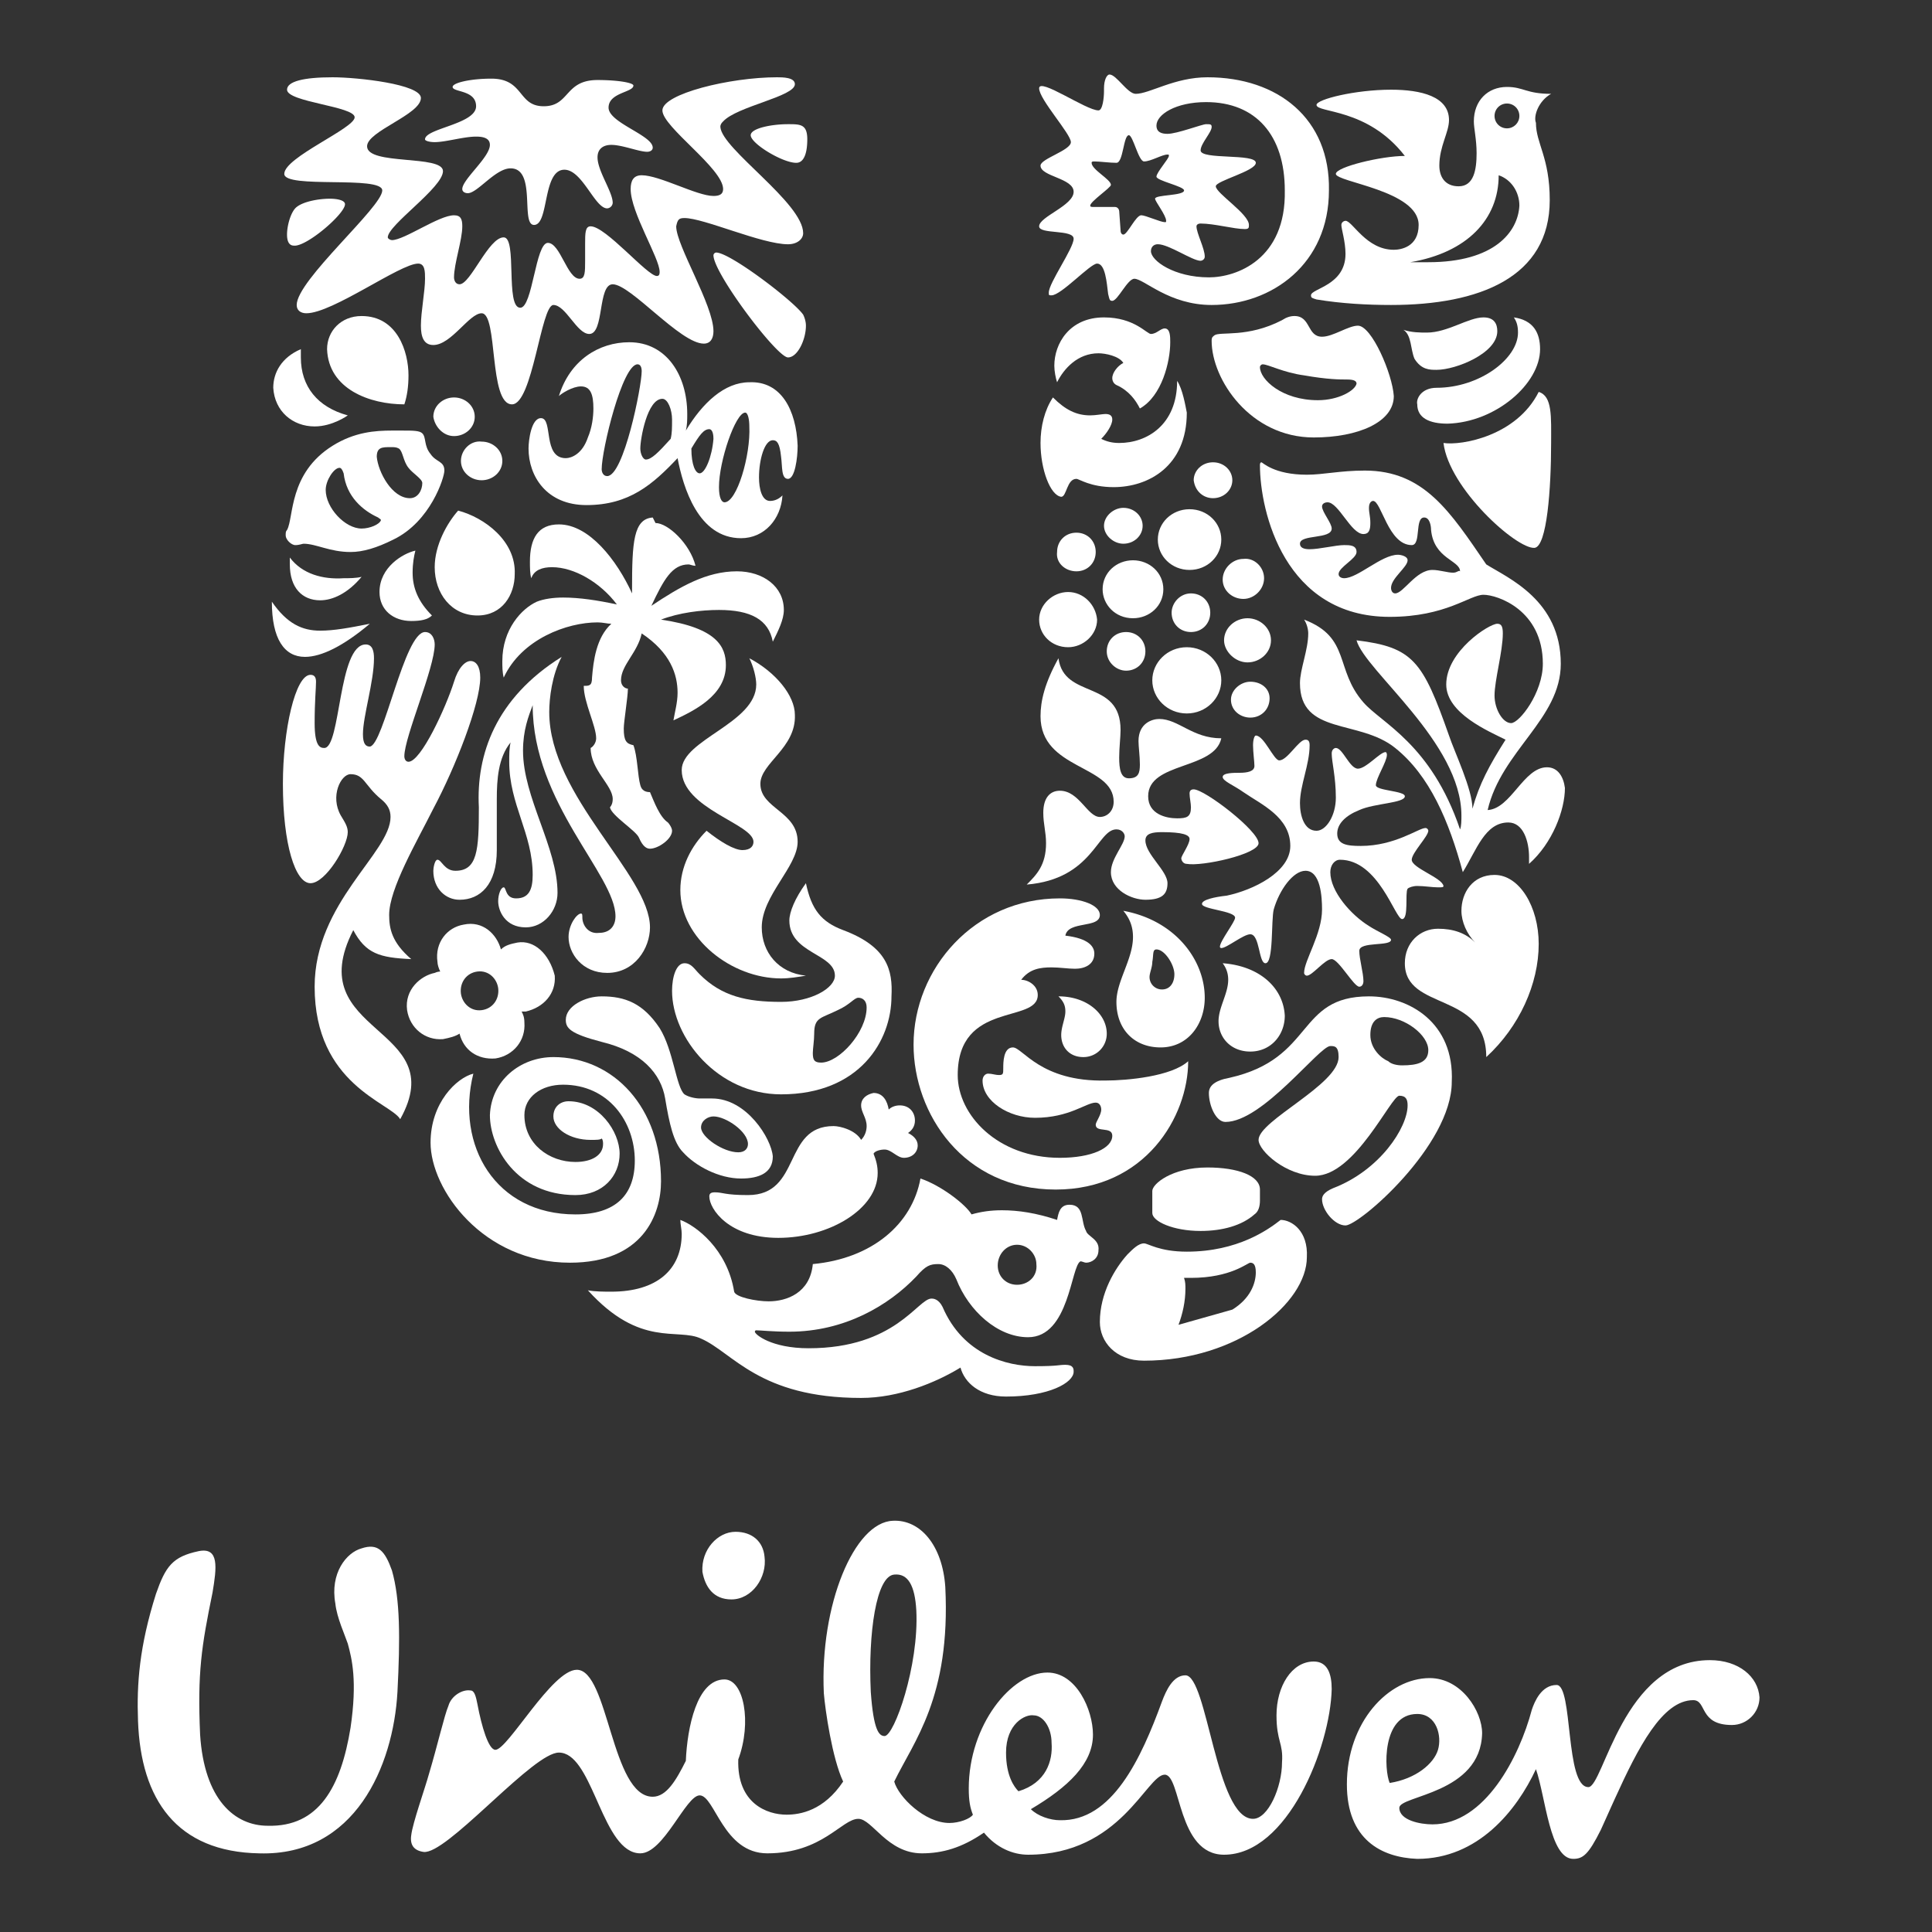 <svg xmlns="http://www.w3.org/2000/svg" xmlns:xlink="http://www.w3.org/1999/xlink" viewBox="40 40 140 140" aria-hidden="true" width="220" height="220"><rect x="40" y="40" width="140" height="140" fill="#333333" stroke="none"/><style>.st1{fill-rule:evenodd;clip-rule:evenodd;fill:#fff}</style><defs><path id="path-1" fill="#fff" d="M114.9 10.3c2.1 0 3.5 1.2 3.6 2.7 0 1.1 -0.9 2 -2 2 -2.4 0 -1.8 -1.8 -2.8 -1.8 -2.24 0 -3.999 3.444 -5.675 7.129l-0.258 0.568 -0.384 0.855 -0.383 0.848c-0.9 1.8 -1.3 2.1 -2 2.1 -1.7 0 -2 -4.5 -2.7 -6.5 -1.4 3 -4.2 6.5 -8.6 6.5 -2.6 -0.1 -5.1 -1.4 -5.1 -5.4 0 -4.5 3 -7.7 6 -7.7 2.3 0 3.8 2.4 3.8 4 -0.1 4.4 -6 4.5 -6 5.4s1.5 1.2 2.4 1.2c3.8 0 6.3 -4.9 7.2 -8.3 0.2 -0.6 0.7 -1.8 1.8 -1.8 1.2 0 0.6 7.4 2.3 7.4 1.1 0 2.5 -9.2 8.8 -9.2M55.7 0.2c2 -0.1 3.6 1.8 3.8 4.8 0.4 8 -2.3 11.2 -3.7 14.1 0.3 1.1 2.2 3 4 3 0.7 0 1.5 -0.3 1.7 -0.6 -0.2 -0.5 -0.3 -1 -0.3 -1.9 0 -4.6 3.1 -8.4 5.7 -8.4 2.1 0 3.3 2.7 3.3 4.5 0 2.1 -1.8 3.8 -4.5 5.4 0.5 0.5 1.4 0.8 2.1 0.8 3.8 0.1 5.9 -4.5 7.4 -8.6 0.3 -0.8 0.8 -1.9 1.7 -1.9 1.6 0 2.2 10.4 4.9 10.4 1.1 0 2.1 -2.3 2.1 -4.1 0.1 -1.4 -0.4 -1.5 -0.4 -3.4 0 -2.1 1.1 -3.9 2.7 -3.9 1 0 1.3 0.9 1.3 2 -0.1 4.2 -3.2 12 -7.8 12 -3.4 0 -3.1 -5.8 -4.3 -5.8 -1.3 0 -3.2 5.8 -9.9 5.8 -1.1 0 -2.3 -0.5 -3.2 -1.6 -1.6 1.1 -3 1.5 -4.5 1.5 -2.5 0 -3.6 -2.5 -4.6 -2.5 -1.2 0 -2.6 2.5 -6.6 2.5 -3.2 0 -3.8 -4.2 -4.9 -4.2 -1 0 -2.6 4.2 -4.3 4.2 -1.366 0 -2.208 -1.737 -3.004 -3.516l-0.237 -0.534c-0.752 -1.682 -1.501 -3.251 -2.661 -3.251 -0.909 0 -2.8 1.693 -4.714 3.437l-0.522 0.476c-1.909 1.74 -3.752 3.383 -4.564 3.287q-1.05 -0.15 -0.9 -1.2c0.1 -0.9 1 -3.4 1.3 -4.5 0.6 -2 1.1 -4.2 1.4 -4.9 0.2 -0.7 1 -1.2 1.6 -1.1 0.3 0 0.4 0.5 0.5 1 0.3 1.6 0.8 3.3 1.3 3.3 0.9 0 4.1 -5.8 5.9 -5.8 2.3 0 2.5 9.2 5.5 9.2 1 0 1.7 -1.2 2.4 -2.6 0.1 -2.4 0.8 -5.9 2.8 -5.9 1.4 0 2 3.1 1 5.8 -0.1 3.2 2.1 4 3.5 4 1 0 2.7 -0.3 4.1 -2.4 -0.8 -1.7 -1.3 -5.2 -1.4 -6.4C50.401 6.301 52.901 0.302 55.701 0.201m-38.5 2c1.2 -0.4 1.7 0.2 2.2 1.6 0.6 2.1 0.6 4.9 0.4 8.8 -0.3 5.4 -3.1 11.9 -10 11.7 -6 -0.1 -8.6 -3.9 -8.8 -9.6 -0.1 -2.7 0.1 -5.4 1.3 -9.2 0.7 -2 1.2 -2.7 3.1 -3.1 1.5 -0.3 1.3 1.2 1 3 -0.8 3.9 -1.1 5.8 -0.9 10.3 0.3 4.7 2.5 6.6 4.9 6.6 3.7 0.1 5.3 -2.8 6 -7.1 0.5 -3.4 0.1 -5 -0.2 -6.1 -0.2 -0.6 -0.8 -1.9 -0.9 -2.9 -0.4 -2.2 0.8 -3.7 1.9 -4m48.7 12.1c-0.6 -0.1 -2 0.6 -2 2.7 0 1.7 0.6 2.5 0.9 2.8 2 -0.6 2.5 -2.2 2.4 -3.5 0 -1.1 -0.6 -2 -1.3 -2m27.8 -0.1c-2.6 0 -2.4 4.1 -2 5 1.9 -0.3 3.2 -1.4 3.5 -2.4s-0.1 -2.6 -1.5 -2.6M55.922 4.093l-0.122 0.007c-1.3 0.1 -1.9 4.2 -1.7 8.5 0.2 2.8 0.6 3.2 1 3.2 0.7 0 2.5 -5.1 2.3 -9.1 -0.1 -1.8 -0.6 -2.7 -1.6 -2.6ZM44.3 1c1.2 0 2 0.7 2.1 1.8 0.2 1.5 -0.9 3.1 -2.4 3.1 -1.3 0 -1.9 -0.9 -2.1 -2C41.8 2.3 43 1 44.3 1"/></defs><g id="logo-sketch" fill="none" fill-rule="evenodd" stroke="none" stroke-width="1"><g id="text" transform="translate(49 150)"><use xlink:href="#path-1" id="Mask"/></g><path id="fish" d="M118.7 129.2c-0.4 -0.7 -0.1 -1.9 -1.2 -1.9 -0.7 0 -0.8 0.6 -0.9 1.1 -1.5 -0.5 -2.8 -0.7 -4 -0.7 -0.8 0 -1.5 0.1 -2.2 0.3 -0.4 -0.7 -2.2 -2.1 -3.7 -2.6 -0.6 3.3 -3.5 5.8 -7.8 6.2 -0.2 2.1 -1.9 2.7 -3.2 2.7 -0.9 0 -2.4 -0.3 -2.5 -0.7 -0.5 -3.1 -2.8 -4.8 -3.9 -5.2 0 0.3 0.1 0.7 0.1 1 0 2.6 -1.8 4.2 -5.1 4.2 -0.5 0 -1.2 0 -1.7 -0.1 3.8 4.2 6.5 2.7 8.2 3.5 2.3 1 4.2 4.3 11.6 4.3 2.7 0 5.4 -1.1 7.2 -2.2 0.3 1.1 1.4 2.1 3.3 2.1 3.1 0 4.9 -1 4.9 -1.8 0 -0.2 0 -0.5 -0.6 -0.5 -0.5 0 -0.5 0.1 -2.2 0.1 -2 0 -5.2 -0.8 -6.7 -4.3 -0.3 -0.6 -0.7 -0.6 -0.8 -0.6 -1 0 -2.6 3.6 -8.9 3.6 -2.7 0 -3.9 -1 -3.9 -1.2 0 0 0 -0.1 0.1 -0.1 0.3 0 1.2 0.1 2.4 0.1 4 0 7.2 -1.9 9.2 -4 0.7 -0.8 1 -0.9 1.6 -0.9 0.5 0 1 0.4 1.3 1.1 0.9 2.3 3 4.2 5.2 4.2 3 0 3.1 -5.2 3.8 -5.5 0.1 0 0.3 0.1 0.4 0.1 0.4 0 0.9 -0.3 0.9 -0.9 0.1 -0.8 -0.8 -1 -0.9 -1.4m-5 3.9c-0.8 0 -1.4 -0.6 -1.4 -1.4s0.6 -1.5 1.4 -1.5 1.4 0.7 1.4 1.4c0.1 0.9 -0.6 1.5 -1.4 1.5" class="st1"/><path id="chilli_pepper" d="M103.3 119.2c0.7 0 1 0.6 1.1 1.2 0.2 -0.2 0.5 -0.3 0.8 -0.3 0.7 0 1.1 0.5 1.1 1.1 0 0.4 -0.2 0.7 -0.5 0.9 0.4 0.2 0.7 0.5 0.7 0.9 0 0.5 -0.4 0.9 -1 0.9 -0.5 0 -0.9 -0.6 -1.4 -0.6 -0.3 0 -0.7 0.1 -0.8 0.3 0.2 0.5 0.3 0.9 0.3 1.4 0 2.6 -3.5 4.7 -7.2 4.7 -3.6 0 -5 -2.1 -5 -3 0 -0.2 0.1 -0.3 0.4 -0.3 0.6 0 0.7 0.2 2.4 0.2 3.9 0 2.5 -5 6.2 -5 0.5 0 1.6 0.3 2 1 0.3 -0.3 0.4 -0.7 0.4 -1 0 -0.6 -0.4 -1 -0.4 -1.5s0.4 -0.8 0.9 -0.9" class="st1"/><path id="swirl" d="M80.1 116.6c4.4 0 7.8 3.7 7.8 9 0 2.4 -1.3 5.9 -6.6 5.9 -6.3 0 -10.1 -5.3 -10.1 -8.7 0 -2.9 1.9 -4.7 3.1 -5 -1.299 5.2 1.601 10.201 7.4 10.201 2.9 0 4.3 -1.4 4.3 -3.9 0 -2.8 -1.9 -5.5 -5.2 -5.5 -1.6 0 -2.8 0.9 -2.8 2.2 0 2.1 1.8 3.4 3.7 3.4 1.2 0 2 -0.5 2 -1.3 0 -0.1 0 -0.3 -0.1 -0.4 -0.1 0.1 -0.4 0.1 -0.8 0.1 -1.5 0 -2.7 -0.8 -2.7 -1.7 0 -0.7 0.5 -1.1 1.1 -1.1 2.2 0 3.7 2.2 3.7 3.8s-1.2 3 -3.2 3c-4.3 0 -6.2 -3.5 -6.2 -5.8 0.1 -2.5 2.2 -4.2 4.6 -4.2" class="st1"/><g id="packaging" class="st1"><path d="M132.8 128.4c-0.9 0.7 -3.1 2.3 -6.8 2.3 -2 0 -2.8 -0.6 -3.1 -0.6 -0.4 0 -0.8 0.4 -1.2 0.8 -0.9 1 -2 2.8 -2 4.9 0 1.4 1.1 2.8 3.2 2.8 6.8 0 11.8 -4.2 11.8 -7.5 0.1 -1.9 -1.1 -2.7 -1.9 -2.7m-3.5 6.5 -3.9 1.1c0.3 -0.8 0.5 -1.7 0.5 -2.6 0 -0.3 0 -0.5 -0.1 -0.8h0.5c2.9 0 4.1 -1.1 4.3 -1.1s0.4 0.1 0.4 0.7c0 0.8 -0.4 1.9 -1.7 2.7"/><path d="M127 129.2c1.6 0 3 -0.4 3.9 -1.2 0.3 -0.2 0.4 -0.6 0.4 -1v-0.8c0 -1 -1.6 -1.6 -3.8 -1.6 -2.6 0 -4 1.2 -4 1.7v1.6c0 0.6 1.5 1.3 3.5 1.3"/></g><path id="clothes" d="M139.2 112.2c-5.3 0 -3.9 4.5 -10.1 5.9 -1.1 0.2 -1.5 0.6 -1.5 1.1 0 0.9 0.5 2.1 1.2 2.1 2.7 0 6.8 -5.5 7.6 -5.5 0.3 0 0.6 0 0.6 0.8 0 2 -5.8 4.6 -5.8 6 0 0.8 2 2.6 4.1 2.6 2.9 0 5.5 -5.8 6.1 -5.8 0.5 0 0.6 0.3 0.6 0.7 0 1.6 -2 4.7 -5.4 6 -0.7 0.3 -0.8 0.6 -0.8 0.8 0 0.8 0.9 1.9 1.7 1.9 1 0 7.7 -5.8 7.7 -10.4 0.2 -4.3 -3.1 -6.2 -6 -6.2m2.4 5c-0.4 0 -0.8 -0.1 -1 -0.3 -0.5 -0.2 -1.3 -0.9 -1.3 -1.9s0.5 -1.3 1 -1.3c1.5 0 3.2 1.3 3.2 2.4 0 0.9 -0.8 1.1 -1.9 1.1" class="st1"/><path id="spoon" d="M91.6 119.6h-0.9c-0.3 0 -0.8 -0.1 -1.1 -0.3 -0.6 -0.5 -0.8 -3.2 -1.8 -4.8 -1.2 -1.8 -2.5 -2.3 -4.2 -2.3 -1.2 0 -2.6 0.7 -2.6 1.7 0 0.6 0.3 1 2.6 1.6 2.9 0.7 4.3 2.3 4.6 4.1s0.6 3.2 1.3 3.9c0.9 1 2.6 1.9 4.2 1.9 1.3 0 2.3 -0.4 2.3 -1.6 -0.1 -1.3 -1.9 -4.2 -4.4 -4.2m1.9 3.9c-1.1 0 -2.7 -1.1 -2.7 -1.8 0 -0.5 0.5 -0.8 0.9 -0.8 0.9 0 2.5 1.1 2.5 2 0 0.3 -0.2 0.6 -0.7 0.6" class="st1"/><g id="wave" class="st1"><path d="M113.4 115.9c-0.7 0 -0.7 1.1 -0.7 1.5s0 0.5 -0.3 0.5 -0.5 -0.1 -0.8 -0.1c-0.2 0 -0.4 0.2 -0.4 0.5 0 1.5 1.9 2.7 3.8 2.7 2.5 0 3.7 -1.1 4.4 -1.1 0.3 0 0.4 0.3 0.4 0.5 0 0.4 -0.4 0.9 -0.4 1.1 0 0.6 1.2 0.1 1.2 0.8 0 0.9 -1.5 1.6 -3.8 1.6 -4.5 0 -7.4 -3.1 -7.4 -6 0 -5.4 5.8 -3.7 5.8 -5.8 0 -0.7 -0.7 -1.1 -1.2 -1.1 0.6 -0.8 1.4 -0.9 2.2 -0.9 0.6 0 1.2 0.1 1.7 0.1 0.7 0 1.4 -0.3 1.4 -1.1 0 -0.5 -0.4 -1.1 -2.1 -1.3 0.2 -1.1 2.5 -0.5 2.5 -1.5 0 -0.7 -1.3 -1.2 -2.9 -1.2 -6.2 0 -10.6 5.1 -10.6 10.6 0 5 3.6 10.5 10.3 10.5 6.5 0 9.6 -5.3 9.6 -9.3 -1.2 1.1 -4.4 1.4 -6 1.4 -4.7 0.1 -6 -2.4 -6.7 -2.4"/><path d="M118.5 116.6a1.687 1.687 0 0 0 1.7 -1.7c0 -1.4 -1.4 -2.7 -3.5 -2.7 0.4 0.4 0.5 0.7 0.5 1.1 0 0.5 -0.3 1.1 -0.3 1.7 0 0.9 0.6 1.6 1.6 1.6m10.1 -6.8c0.3 0.4 0.4 0.8 0.4 1.2 0 1 -0.7 2 -0.7 3 0 1.2 0.9 2.2 2.3 2.2 1.5 0 2.5 -1.2 2.5 -2.6 -0.1 -2 -1.8 -3.6 -4.5 -3.8m-7.2 -3.8c0.5 0.6 0.7 1.2 0.7 1.9 0 1.6 -1.2 3.2 -1.2 4.7 0 2 1.3 3.3 3.2 3.3 2 0 3.2 -1.7 3.2 -3.6 0 -2.7 -2.1 -5.6 -5.9 -6.3m2.8 5.7a0.897 0.897 0 0 1 -0.9 -0.9c0 -0.3 0.2 -0.7 0.2 -1.1 0.1 -0.5 0 -0.9 0.3 -0.9 0.6 0 1.3 1.1 1.3 1.8 0 0.6 -0.3 1.1 -0.9 1.1"/></g><g id="bowl" class="st1"><path d="M101.1 107.4c-1.6 -0.6 -2.3 -1.5 -2.7 -3.4 -0.8 1.1 -1.2 2.1 -1.2 2.7 0 2.4 3.3 2.4 3.3 4 0 0.9 -1.7 1.9 -3.9 1.9 -2.5 0 -4.3 -0.4 -5.9 -2 -0.4 -0.4 -0.6 -0.8 -1.1 -0.8 -0.6 0 -0.9 1 -0.9 2 0 3.4 3.3 7.5 7.9 7.5 5.7 0 8 -3.9 8 -7.1 0.1 -1.9 -0.3 -3.6 -3.5 -4.8m-1.6 9.6c-0.5 0 -0.6 -0.2 -0.6 -0.7 0 -0.3 0.1 -0.9 0.1 -1.4 0 -1.2 0.5 -1.1 1.7 -1.7 0.9 -0.4 1.2 -0.9 1.5 -0.9s0.6 0.2 0.6 0.7c0 1.8 -2 4 -3.3 4"/><path d="M93.8 101.6c-0.6 0 -1.6 -0.6 -2.6 -1.4 -1.1 1.1 -1.9 2.6 -1.9 4.3 0 3.5 3.7 6.4 7.3 6.4 0.6 0 1.2 -0.1 1.8 -0.2 -2 -0.2 -3.2 -1.7 -3.2 -3.5 0 -2.3 2.6 -4.4 2.6 -6.2 0 -2.2 -2.7 -2.4 -2.7 -4.2 0 -1.5 2.6 -2.6 2.5 -5 0 -1.4 -1.4 -3.1 -3.3 -4.1 0.3 0.6 0.5 1.4 0.5 1.9 0 2.8 -5.4 4 -5.4 6.2 0 2.8 5.2 3.9 5.2 5.2 0 0.3 -0.2 0.6 -0.8 0.6"/></g><path id="heart" d="M148.3 103.4c1.8 0 3.2 2.3 3.2 5 0 2.9 -1.4 6 -3.8 8.2 0 -4.8 -5.9 -3.3 -5.9 -6.8 0 -1.5 1.1 -2.5 2.4 -2.5 1.1 0 2 0.3 2.7 1 -0.6 -0.6 -1 -1.5 -1 -2.3 0 -1.3 0.8 -2.6 2.4 -2.6" class="st1"/><path id="flower" d="M77.5 108.3c-0.5 0.1 -0.9 0.2 -1.2 0.5 -0.3 -1.1 -1.3 -2.1 -2.7 -1.8 -1.2 0.2 -2.1 1.3 -1.9 2.7 0 0.2 0.1 0.5 0.2 0.7 0 0 -0.2 0 -0.4 0.1 -1 0.2 -2.2 1.2 -2 2.7 0.2 1.3 1.3 2.2 2.6 2.1 0.5 -0.1 0.9 -0.2 1.2 -0.4 0.3 1.2 1.3 1.9 2.6 1.8 1.3 -0.2 2.2 -1.3 2.1 -2.6 0 -0.4 -0.1 -0.6 -0.2 -0.8h0.3c1.3 -0.3 2.2 -1.3 2.1 -2.6 -0.4 -1.6 -1.5 -2.6 -2.7 -2.4m-2.6 4.9c-0.8 0.1 -1.4 -0.5 -1.5 -1.2 -0.1 -0.8 0.4 -1.5 1.2 -1.6s1.4 0.5 1.5 1.2c0.1 0.8 -0.4 1.5 -1.2 1.6" class="st1"/><g id="transformation" class="st1"><path d="M142.3 102.3c0 -0.5 1.2 -1.7 1.2 -2.1 0 -0.1 -0.1 -0.2 -0.2 -0.2 -0.5 0 -2.2 1.3 -4.7 1.3 -1 0 -1.7 -0.1 -1.7 -0.9 0 -0.7 0.6 -1.3 1.6 -1.7 1.1 -0.5 3.3 -0.5 3.3 -1 0 -0.4 -2.1 -0.4 -2.1 -0.8 0 -0.5 0.8 -1.7 0.8 -2.2 0 0 0 -0.2 -0.1 -0.2 -0.4 0 -1.4 1.2 -2 1.2s-1.1 -1.5 -1.6 -1.5c-0.1 0 -0.3 0.1 -0.3 0.4 0 0.6 0.3 1.7 0.3 3.2 0 1.3 -0.7 2.4 -1.4 2.4 -0.9 0 -1.2 -1.1 -1.2 -2 0 -1.3 0.7 -2.8 0.7 -4.2 0 -0.3 -0.1 -0.4 -0.3 -0.4 -0.5 0 -1.3 1.5 -1.9 1.5 -0.4 0 -1.1 -1.8 -1.7 -1.8 -0.1 0 -0.2 0.3 -0.2 0.7 0 0.5 0.1 1.2 0.1 1.5 0 0.4 -0.5 0.5 -1.1 0.5 -0.4 0 -1.2 0 -1.2 0.3s0.8 0.6 1.5 1.1c1.3 0.9 3.4 1.8 3.4 3.9 0 1.9 -2.7 3.2 -4.6 3.6 -0.9 0.1 -1.8 0.3 -1.8 0.6 0 0.4 2.4 0.5 2.4 1 0 0.3 -1.1 1.7 -1.1 2.1 0 0.1 0.1 0.1 0.1 0.1 0.4 0 1.6 -1 2.1 -1 0.7 0 0.6 2.1 1.1 2.1 0.6 0 0.4 -3.1 0.6 -3.9 0.4 -1.4 1.4 -2.8 2.3 -2.8 1.1 0 1.2 1.9 1.2 2.8 0 1.8 -1.3 3.7 -1.3 4.6 0 0.1 0.1 0.2 0.2 0.2 0.4 0 1.3 -1.2 1.8 -1.2s1.6 2 2 2c0.2 0 0.3 -0.2 0.3 -0.4 0 -0.6 -0.3 -1.6 -0.3 -2.2 0 -0.7 2.3 -0.3 2.3 -0.8 0 -0.2 -1 -0.6 -1.6 -1 -1.3 -0.8 -2.8 -2.5 -2.8 -3.9 0 -0.5 0.3 -0.9 0.7 -0.9 2.8 0 4 4.3 4.5 4.3s0.2 -1.9 0.4 -2.2c0.1 -0.1 0.4 -0.2 0.7 -0.2 0.5 0 1.1 0.1 1.5 0.1 0.3 0 0.4 0 0.4 -0.1 -0.1 -0.6 -2.3 -1.3 -2.3 -1.9"/><path d="M131.2 101.1c0 -0.9 -3.9 -3.9 -4.7 -3.9q-0.3 0 -0.3 0.3c0 0.3 0.1 0.7 0.1 1 0 0.7 -0.3 0.8 -1 0.8 -0.8 0 -2.1 -0.3 -2.1 -1.6 0 -2.5 4.8 -1.9 5.3 -4.2 -2.1 0 -3.1 -1.4 -4.5 -1.4 -0.5 0 -1.5 0.3 -1.5 1.6 0 0.4 0.1 1.1 0.1 1.7s-0.1 1 -0.8 1c-0.6 0 -0.7 -0.7 -0.7 -1.5 0 -0.7 0.1 -1.5 0.1 -2 0 -3.7 -4.1 -2.2 -4.5 -5.2 -1 1.8 -1.3 3.1 -1.3 4.2 0 3.9 5.3 3.5 5.3 6.2 0 0.7 -0.5 1.1 -1 1.1 -0.9 0 -1.5 -1.9 -2.9 -1.9 -0.7 0 -1.2 0.5 -1.2 1.6 0 0.8 0.2 1.4 0.2 2.2 0 1.6 -0.7 2.3 -1.4 3 4.8 -0.4 5.1 -4 6.5 -4 0.4 0 0.6 0.3 0.6 0.5 0 0.6 -1 1.6 -1 2.6 0 1.3 1.5 2 2.5 2 1.2 0 1.6 -0.4 1.6 -1.2 0 -0.9 -1.6 -2.1 -1.6 -3.1 0 -0.5 0.5 -0.6 1.2 -0.6 1.5 0 2 0.2 2 0.5 0 0.4 -0.6 1.2 -0.6 1.4 0 0.1 0.1 0.4 0.4 0.4 1.1 0.2 5.2 -0.7 5.2 -1.5"/></g><path id="hair" d="M80.7 87.6c-0.7 1.3 -0.9 3 -0.9 4 0 6.1 7.3 11.8 7.3 15.6 0 1.5 -1.1 3.3 -3.1 3.3 -1.8 0 -2.8 -1.4 -2.8 -2.6 0 -0.9 0.6 -1.7 0.9 -1.7 0.1 0 0.1 0.1 0.1 0.3 0 0.5 0.4 1.2 1.2 1.1 0.8 0 1.2 -0.5 1.2 -1.2 0 -3 -6 -8.2 -6 -15.3 -0.3 0.8 -0.7 1.8 -0.7 3.3 0 3.4 2.5 7 2.5 10.3 0 1.3 -1 2.5 -2.3 2.5 -1.5 0 -2 -1.2 -2 -1.9 0 -0.5 0.2 -1 0.4 -1s0.1 0.8 0.9 0.8c0.9 0 1.2 -0.6 1.2 -1.7 0 -3 -1.7 -5.1 -1.7 -8.2 0 -0.5 0 -1 0.1 -1.4 -0.9 1.1 -1 2.7 -1 4.1v3.7c0 2.5 -1.2 3.6 -2.7 3.6 -1 0 -1.9 -0.8 -1.9 -2.1 0 -0.2 0.1 -0.8 0.3 -0.8 0.3 0 0.5 0.8 1.3 0.8 1.6 0 1.7 -1.5 1.7 -4.6 -0.2 -3.8 1.2 -7.9 6 -10.9" class="st1"/><path id="hand" d="M70.8 85.8c0.5 0 0.7 0.5 0.7 0.9 0 1.7 -2.2 6.7 -2.2 8.1 0 0.2 0.1 0.4 0.3 0.4 0.9 0 2.7 -3.9 3.3 -5.8 0.3 -1 0.8 -1.5 1.2 -1.5s0.7 0.4 0.7 1.2c0 1.9 -1.8 6.5 -3.4 9.5 -1.2 2.4 -3.2 5.8 -3.2 7.7 0 1 0.2 2 1.6 3.2 -2.3 -0.1 -3.3 -0.4 -4.2 -2.1 -3.9 7.6 7.2 6.9 3.4 13.7 -0.7 -1.2 -6.2 -2.5 -6.2 -9.6 0 -6.1 5.5 -9.7 5.5 -12.3 0 -0.5 -0.2 -0.9 -0.7 -1.3 -1.2 -1 -1.2 -1.8 -2.2 -1.8 -0.7 0 -1.5 1.6 -0.7 3 0.3 0.5 0.5 0.8 0.5 1.2 0 1 -1.6 3.7 -2.7 3.7s-2 -2.8 -2 -7.2c0 -3.9 0.9 -7.9 2 -7.9 0.3 0 0.4 0.2 0.4 0.5 0 0.5 -0.1 1.4 -0.1 3 0 1.7 0.4 1.8 0.7 1.8 1.2 0 1 -7.5 3 -7.5 0.5 0 0.6 0.5 0.6 1 0 1.7 -0.8 4.2 -0.8 5.5 0 0.7 0.2 0.9 0.5 0.9 1 -0.1 2.5 -8.3 4 -8.3" class="st1"><animate attributeName="fill" begin="o1.begin+4.6s" dur="1s" values="#1F36C7;#FFC000;#1F36C7"/></path><path id="plant" d="M152.1 95.6c-1.7 0 -2.6 3 -4.3 3.1 1 -4.3 5.3 -6.6 5.3 -10.6 0 -4.6 -3.8 -6.2 -5.4 -7.2 -2.6 -3.8 -4.5 -6.8 -8.8 -6.8 -1.8 0 -3 0.3 -4.2 0.3 -2.4 0 -3.2 -0.9 -3.3 -0.9 0 0 -0.1 0 -0.1 0.2 0 3.4 1.8 11 9.4 11 4.1 0 5.8 -1.6 6.8 -1.6s4.3 1.1 4.3 5c0 2.1 -1.7 4.3 -2.3 4.3s-1.2 -1 -1.2 -2c0 -1.1 0.6 -3.2 0.6 -4.5 0 -0.5 -0.1 -0.7 -0.4 -0.7 -0.6 0 -3.7 2 -3.7 4.4 0 2.1 3.1 3.4 4.3 4 -1.2 1.9 -1.9 3.2 -2.4 5 0 -1.4 -1.3 -4.1 -1.7 -5.3 -1.9 -5.4 -2.6 -6.4 -6.7 -6.9 0.6 2.2 7.6 7.4 7.6 12.7 0 0.3 0 0.8 -0.1 1 -2.1 -6.2 -5.7 -7.7 -7 -9.2 -2.1 -2.4 -0.9 -4.7 -4.3 -6 0.2 0.3 0.3 0.7 0.3 1 0 1.2 -0.6 2.6 -0.6 3.6 0 3.8 4.3 2.6 6.9 4.7 2.5 2 3.9 5.3 4.9 9 1 -1.6 1.6 -3.6 3.3 -3.6 1.1 0 1.5 1.4 1.5 2.5v0.5c1.7 -1.5 2.6 -3.9 2.6 -5.5 -0.1 -0.8 -0.5 -1.5 -1.3 -1.5m-6.8 -14.1c-0.4 0 -1 -0.2 -1.5 -0.2 -1.2 0 -2.1 1.7 -2.7 1.7 -0.2 0 -0.3 -0.2 -0.3 -0.4 0 -0.7 1.2 -1.5 1.2 -2 0 -0.3 -0.5 -0.4 -0.7 -0.4 -1.2 0 -2.9 1.7 -3.9 1.7 -0.2 0 -0.4 -0.1 -0.4 -0.3 0 -0.5 1.3 -1.1 1.3 -1.6s-0.5 -0.5 -0.9 -0.5c-0.6 0 -1.8 0.3 -2.5 0.3 -0.4 0 -0.7 -0.1 -0.7 -0.4 0 -0.7 2.3 -0.3 2.3 -1.1 0 -0.4 -0.7 -1.2 -0.7 -1.6 0 -0.2 0.2 -0.3 0.4 -0.3 0.8 0 1.7 2.3 2.6 2.3 0.4 0 0.5 -0.3 0.5 -0.8s-0.1 -0.7 -0.1 -1.1 0.2 -0.5 0.3 -0.5c0.6 0 1.1 3.2 2.8 3.2 0.7 0 0.2 -2 0.9 -2 0.4 0 0.5 0.6 0.5 0.9 0.2 2.1 2.1 2.2 2.1 3 -0.1 -0.1 -0.2 0.1 -0.5 0.1" class="st1"><animate attributeName="fill" begin="o1.begin+4.65s" dur="1s" values="#1F36C7;#00D7C4;#1F36C7"/></path><path id="particles" d="M121.4 76.8c0.8 0 1.4 0.6 1.4 1.3s-0.6 1.3 -1.4 1.3c-0.7 0 -1.4 -0.6 -1.4 -1.3s0.7 -1.3 1.4 -1.3m9.2 12.6c-0.7 0 -1.4 0.6 -1.4 1.3 0 0.8 0.7 1.3 1.4 1.3 0.8 0 1.4 -0.6 1.4 -1.4 0 -0.7 -0.6 -1.2 -1.4 -1.2m-4.6 -2.5c-1.4 0 -2.5 1.1 -2.5 2.4s1.1 2.4 2.5 2.4 2.5 -1.1 2.5 -2.4 -1.1 -2.4 -2.5 -2.4m-4.4 -1.1c-0.8 0 -1.4 0.6 -1.4 1.4s0.7 1.4 1.4 1.4c0.8 0 1.4 -0.6 1.4 -1.4s-0.6 -1.4 -1.4 -1.4m8.8 2.2c0.9 0 1.7 -0.7 1.7 -1.6s-0.8 -1.6 -1.7 -1.6 -1.7 0.7 -1.7 1.6c0 0.8 0.8 1.6 1.7 1.6m-13 -5.1c-1.1 0 -2.1 0.9 -2.1 2s0.9 2 2.1 2c1.1 0 2.1 -0.9 2.1 -2 -0.1 -1.1 -1 -2 -2.1 -2m7.5 1.5c0 0.8 0.6 1.4 1.4 1.4s1.4 -0.6 1.4 -1.4 -0.6 -1.4 -1.4 -1.4 -1.4 0.7 -1.4 1.4m-2.8 0.4c1.2 0 2.2 -0.9 2.2 -2.1s-1 -2.1 -2.2 -2.1 -2.2 0.9 -2.2 2.1c0 1.1 0.9 2.1 2.2 2.1m8 -1.4c0.8 0 1.5 -0.7 1.5 -1.5s-0.7 -1.5 -1.5 -1.4c-0.8 0 -1.5 0.7 -1.5 1.5s0.7 1.4 1.5 1.4m-12.1 -2c0.8 0 1.4 -0.6 1.4 -1.4s-0.6 -1.4 -1.4 -1.4 -1.4 0.6 -1.4 1.4c-0.1 0.8 0.6 1.4 1.4 1.4m8.2 -0.1c1.3 0 2.3 -1 2.3 -2.2s-1 -2.2 -2.3 -2.2 -2.3 1 -2.3 2.2 1 2.2 2.3 2.2m1.7 -5.2c0.8 0 1.4 -0.6 1.4 -1.3s-0.6 -1.3 -1.4 -1.3 -1.4 0.6 -1.4 1.3c0.1 0.8 0.7 1.3 1.4 1.3" class="st1"/><path id="tree" d="M87.5 77.9c0.9 0 2.5 1.5 2.9 3.1 -0.2 0 -0.4 -0.1 -0.5 -0.1 -1.2 0 -1.8 1.1 -2.7 3 2.1 -1.4 4 -2.5 6.2 -2.5 1.9 0 3.4 1.1 3.4 2.8 0 0.7 -0.4 1.5 -0.8 2.3 -0.3 -1.6 -1.6 -2.3 -3.9 -2.3 -1.3 0 -2.9 0.2 -4.2 0.7 4.1 0.6 4.7 2 4.7 3.3 0 2.2 -2.3 3.3 -3.8 4 0.1 -0.6 0.3 -1.3 0.3 -2 0 -1.3 -0.5 -2.9 -2.6 -4.3 -0.3 1.4 -1.5 2.3 -1.5 3.4 0 0.4 0.3 0.6 0.5 0.6 0 0.6 -0.3 2.4 -0.3 2.9 0 0.9 0.2 1.1 0.7 1.2 0.3 0.8 0.3 2.2 0.5 2.9 0.1 0.4 0.4 0.5 0.7 0.5 0.3 0.7 0.7 1.8 1.3 2.2 0.1 0.1 0.3 0.4 0.3 0.6 0 0.6 -1 1.3 -1.6 1.3 -0.2 0 -0.5 -0.1 -0.8 -0.8 -0.2 -0.5 -2 -1.6 -2.1 -2.2 0.1 -0.1 0.2 -0.3 0.2 -0.6 0 -1 -1.6 -2.1 -1.6 -3.7 0.2 -0.1 0.4 -0.4 0.4 -0.7 0 -0.9 -0.9 -2.6 -0.9 -3.8 0.4 0 0.6 0 0.6 -0.6 0.1 -1.2 0.3 -2.9 1.4 -3.9 -0.3 0 -0.6 -0.1 -1 -0.1 -2.2 0 -5.5 1.2 -6.8 4 -0.1 -0.4 -0.1 -0.8 -0.1 -1.2 0 -2.3 1.4 -3.8 2.5 -4.3 0.5 -0.2 1.2 -0.3 1.9 -0.3 1.2 0 2.5 0.2 3.9 0.5 -1.2 -1.6 -3.1 -2.7 -4.7 -2.7 -0.7 0 -1.3 0.2 -1.5 0.8 -0.1 -0.3 -0.1 -0.8 -0.1 -1.2 0 -1.7 0.6 -2.7 2.1 -2.7 2.2 0 4.2 2.6 5.3 5v-0.3c0 -3.4 0.1 -5.1 1.5 -5.2z" class="st1"/><path id="bee" d="M59.7 83.6c0 2.7 0.9 4 2.4 4 1.2 0 2.8 -0.8 4.7 -2.4 -1.5 0.3 -2.6 0.5 -3.6 0.5 -1.3 0 -2.4 -0.5 -3.5 -2.1m10.4 -3.7c-0.9 0.2 -2.6 1.2 -2.6 3 0 1.3 1 2.1 2.3 2.1 0.7 0 1.2 -0.1 1.5 -0.4 -1 -1 -1.4 -2 -1.4 -3.1 0 -0.7 0.1 -1.2 0.2 -1.6m3.1 -2.9c-0.8 0.9 -1.7 2.5 -1.7 4.1 0 1.9 1.2 3.5 3.1 3.5 1.8 0 2.7 -1.5 2.7 -3 0.1 -2.4 -2.2 -4.1 -4.1 -4.6m-12.198 3.4v0.5c0 1.7 0.9 2.6 2.2 2.6 0.9 0 2 -0.5 3 -1.7 -0.4 0.1 -0.9 0.1 -1.3 0.1 -1.5 0.1 -3 -0.3 -3.9 -1.5m7.4 -9.2c-1.2 0 -2.7 0.1 -4.3 1.1 -3.2 2 -2.8 5.2 -3.3 6.1 -0.1 0.1 -0.1 0.2 -0.1 0.4 0 0.3 0.4 0.7 0.7 0.7s0.5 -0.1 0.6 -0.1c0.9 0 1.9 0.6 3.4 0.6 0.9 0 1.9 -0.3 3.1 -0.9 2.7 -1.3 3.7 -4.5 3.7 -5 0 -0.7 -0.6 -0.6 -1 -1.2 -0.5 -0.6 -0.3 -1.2 -0.6 -1.5 -0.2 -0.2 -0.7 -0.2 -1.4 -0.2zm-2.2 7.1c-1.2 0 -2.6 -1.5 -2.6 -2.8 0 -0.7 0.6 -1.6 1 -1.6 0.1 0 0.2 0.1 0.3 0.4 0.2 1.7 1.4 2.7 2.5 3.2 0.1 0.1 0.2 0.1 0.2 0.2 -0.1 0.3 -0.8 0.6 -1.4 0.6m4.4 -3.3c0 0.5 -0.3 1.1 -0.9 1.1 -1.3 0 -2.3 -1.9 -2.4 -3 0 -0.7 0.4 -0.7 1 -0.7 0.3 0 0.4 0 0.6 0.1 0.3 0.2 0.3 0.9 0.7 1.4 0.3 0.4 1 0.8 1 1.1m2.8 -1.6c0 0.8 0.7 1.4 1.5 1.4s1.5 -0.6 1.5 -1.4 -0.7 -1.4 -1.5 -1.4c-0.8 -0.1 -1.5 0.6 -1.5 1.4m-0.5 -1.8c0.8 0 1.5 -0.6 1.5 -1.4s-0.7 -1.4 -1.5 -1.4 -1.5 0.6 -1.5 1.4c0.1 0.7 0.7 1.4 1.5 1.4m-10.1 -0.7c1.3 0 2.4 -0.8 2.4 -0.8 -2.2 -0.6 -3.4 -2.1 -3.4 -4.2v-0.6c-1.4 0.6 -2 1.7 -2 2.8 0.1 1.7 1.4 2.8 3 2.8m6.5 -1.6q0.3 -0.9 0.3 -2.1c0 -1.7 -0.8 -4.3 -3.4 -4.3 -1.5 0 -2.5 1.1 -2.5 2.4 0.1 2.9 3.1 4 5.6 4" class="st1"/><g id="ice_cream" class="st1"><path d="M151.5 68.4c-1.6 3.2 -5.6 3.9 -6.9 3.7 0.4 3.3 5.3 7.7 6.6 7.6 0.9 -0.1 1.2 -4.3 1.2 -7.6 0 -1.9 0.1 -3.4 -0.9 -3.7m0.1 -3.1c0 -1.2 -0.5 -2.1 -1.9 -2.3 0.2 0.3 0.3 0.6 0.3 1.1 0 1.9 -2.8 4 -5.9 4 -1.1 0 -1.5 0.8 -1.4 1.2 0 1 0.9 1.4 2.2 1.4 3.5 -0.1 6.7 -2.9 6.7 -5.4"/><path d="M144.1 66.8c1.4 0 4.4 -1.2 4.4 -2.8 0 -0.5 -0.2 -1 -1 -1 -1.1 0 -2.6 1.1 -4.1 1.1 -0.5 0 -1.1 0 -1.7 -0.2 0.6 0.4 0.5 1.4 0.8 2.1 0.5 0.8 1.1 0.8 1.6 0.8"/></g><g id="cycle" class="st1"><path d="M125.3 67.6c0 3.2 -2.2 4.5 -4.2 4.5 -0.5 0 -0.9 -0.1 -1.3 -0.3 0.4 -0.4 0.8 -1 0.8 -1.4 0 -0.3 -0.2 -0.4 -0.5 -0.4 -0.2 0 -0.7 0.1 -1.1 0.1 -1 0 -1.8 -0.4 -2.7 -1.3 -0.6 0.9 -0.9 2.1 -0.9 3.3 0 1.9 0.7 3.8 1.5 3.9 0.4 0 0.4 -1.3 1.1 -1.3 0.2 0 1 0.6 2.7 0.6 2.5 0 5.3 -1.5 5.3 -5.4 -0.1 -0.5 -0.3 -1.7 -0.7 -2.3"/><path d="M119.6 65.6c0.5 0 1.5 0.2 1.8 0.7 -0.4 0.2 -0.8 0.7 -0.8 1.1 0 0.2 0.1 0.4 0.3 0.5 0.9 0.4 1.4 1.1 1.7 1.7 1.6 -0.9 2.2 -3.4 2.2 -4.8 0 -0.4 0 -1 -0.4 -1 -0.3 0 -0.6 0.4 -1 0.4 -0.3 0 -1.2 -1.2 -3.4 -1.2 -2.5 0 -3.6 1.9 -3.6 3.5 0 0.4 0.1 0.9 0.2 1.2 0.5 -1 1.5 -2.1 3 -2.1"/></g><path id="DNA" d="M94.3 67.7c-1.8 0 -3.4 1.5 -4.6 3.5 0.1 -0.4 0.1 -0.8 0.1 -1.2 0 -2.8 -1.5 -5.2 -4.2 -5.2 -2.2 0 -4.3 1.3 -5.1 3.9 0.2 -0.2 1 -0.7 1.6 -0.7 0.7 0 0.9 0.6 0.9 1.6 0 0.6 -0.1 1.4 -0.4 2.1 -0.4 1.2 -1.2 1.5 -1.6 1.5 -1.7 0 -0.9 -2.9 -1.8 -2.9 -0.7 0 -0.9 1.6 -0.9 2.2 0 2 1.3 4.1 4.2 4.1 3.1 0 4.8 -1.5 6.6 -3.4 0.4 2.1 1.5 5.8 4.6 5.8 1.7 0 2.9 -1.4 3 -3.1 -0.2 0.2 -0.5 0.4 -0.9 0.4 -0.6 0 -0.8 -0.9 -0.8 -1.7 0 -1.3 0.4 -2.7 1 -2.7 0.3 0 0.5 0.2 0.6 1.2 0.1 0.7 0 1.6 0.5 1.6s0.7 -1.5 0.7 -2.4c-0.1 -2.6 -1.2 -4.7 -3.5 -4.6m-10.3 6.799c-0.3 0 -0.4 -0.3 -0.4 -0.5 0 -1.4 1.5 -7.6 2.6 -7.6 0.2 0 0.3 0.2 0.3 0.5 0 1.1 -1.3 7.6 -2.5 7.6m4.6 -2.7c-0.9 1 -1.4 1.5 -1.8 1.5 -0.2 0 -0.4 -0.4 -0.4 -0.8 0 -0.7 0.5 -3.6 1.6 -3.6 0.4 0 0.7 0.8 0.7 1.5 0 0.6 0 1 -0.1 1.4m2.1 2.5c-0.3 0 -0.6 -0.6 -0.6 -1.8 0.6 -1 0.9 -1.4 1.3 -1.4 0.1 0 0.3 0.1 0.3 0.7 -0.1 1.3 -0.6 2.5 -1 2.5m1.8 2.1c-0.2 0 -0.4 -0.3 -0.4 -1.1 0 -1.9 1.2 -5.4 1.9 -5.4 0.2 0 0.3 0.5 0.3 1 0.1 2.1 -0.9 5.5 -1.8 5.5" class="st1"/><path id="lips" d="M138.4 63.6c-0.7 0 -1.8 0.8 -2.6 0.8 -1.1 0 -0.8 -1.5 -2 -1.5q-0.45 0 -0.9 0.3c-2.5 1.3 -4.5 0.8 -4.9 1.1 -0.1 0.1 -0.2 0.1 -0.2 0.4 0 2.8 2.8 7 7.4 7 3.2 0 5.8 -1.1 5.8 -3 -0.1 -1.6 -1.6 -5.1 -2.6 -5.1m-2.9 5.4c-2.6 0 -4.2 -1.5 -4.2 -2.4 0 -0.1 0.1 -0.2 0.2 -0.2 0.4 0 1.5 0.6 3 0.8 1.7 0.3 2.6 0.3 3.1 0.3s0.7 0.1 0.7 0.3c-0.1 0.5 -1.3 1.2 -2.8 1.2" class="st1"/><path id="dove" d="M152.4 46.8c-1.8 0 -2 -0.5 -3.2 -0.5 -1.4 0 -2.4 1 -2.4 2.5 0 0.5 0.2 1.3 0.2 2.3 0 1.2 -0.2 2.4 -1.3 2.4 -1 0 -1.4 -0.7 -1.4 -1.5 0 -1.4 0.7 -2.4 0.7 -3.3 0 -1.7 -2 -2.2 -4.2 -2.2 -2.6 0 -5.4 0.7 -5.4 1.1 0 0.6 3.7 0.2 6.4 3.7 -1.7 0 -5 0.8 -5 1.3 0 0.6 6 1.2 6 3.7 0 1.6 -1.3 1.8 -1.8 1.8 -2 0 -3 -2.1 -3.5 -2.1 -0.1 0 -0.3 0.1 -0.3 0.3 0 0.3 0.3 1.2 0.3 2.1 0 2.3 -2.5 2.5 -2.5 3 0 0.2 0.1 0.2 0.4 0.3 1.8 0.3 3.7 0.4 5.4 0.4 6.4 0 11.5 -2 11.5 -7.6 0 -3.1 -1 -4.1 -1 -5.6 -0.2 -0.5 0.2 -1.6 1.1 -2.1m-8.9 12.201h-1.3c4.1 -0.7 6.4 -3.1 6.4 -6.3 0.9 0.3 1.5 1.2 1.5 2.2 -0.1 1.9 -1.8 4.1 -6.6 4.1m5.7 -9.7c-0.5 0 -0.9 -0.4 -0.9 -0.9s0.4 -0.9 0.9 -0.9 0.9 0.4 0.9 0.9 -0.4 0.9 -0.9 0.9" class="st1"/><path id="spark" d="M127.5 45.6c-2.4 0 -4.2 1.2 -5.2 1.2 -0.6 0 -1.4 -1.4 -1.9 -1.4 -0.2 0 -0.4 0.4 -0.4 1v0.2c0 0.5 -0.1 1.4 -0.4 1.4 -0.9 0 -4.3 -2.4 -4.3 -1.6s2.3 3.3 2.3 3.9 -2.2 1.2 -2.2 1.7c0 0.8 2.4 0.9 2.4 1.9s-2.5 1.8 -2.5 2.5c0 0.6 2.5 0.2 2.5 0.9s-1.8 3.2 -1.8 3.9c0 0.2 0 0.2 0.2 0.2 0.7 0 2.8 -2.3 3.3 -2.3 0.6 0 0.7 1.4 0.8 2.2 0.1 0.4 0.1 0.5 0.3 0.5 0.4 0 1.1 -1.6 1.6 -1.6 0.7 0 2.5 1.9 5.6 1.9 4.4 0 8.5 -3 8.5 -8.3 0.1 -5.2 -3.7 -8.2 -8.8 -8.2m-6.098 11.398c-0.1 0 -0.2 -0.1 -0.2 -0.3l-0.1 -1.4c0 -0.1 -0.1 -0.3 -0.3 -0.3h-1.5c-0.2 0 -0.3 0 -0.3 -0.1 0 -0.3 1.5 -1.3 1.5 -1.5 0 -0.4 -1.4 -1.1 -1.4 -1.6 0 -0.1 0.1 -0.1 0.2 -0.1 0.4 0 1.1 0.1 1.6 0.1s0.5 -2 0.9 -2c0.3 0 0.7 1.9 1.1 1.9 0.5 0 1.3 -0.5 1.7 -0.5 0.1 0 0.1 0 0.1 0.1 0 0.2 -0.9 1.2 -0.9 1.5s2 0.7 2 1c0 0.4 -2.1 0.3 -2.1 0.6 0 0.2 0.8 1.2 0.8 1.6 0 0.1 0 0.1 -0.1 0.1 -0.3 0 -1.4 -0.5 -1.7 -0.5 -0.4 0 -1 1.4 -1.3 1.4m6.2 3.1c-2.5 0 -4.2 -1.2 -4.2 -1.9 0 -0.3 0.2 -0.5 0.5 -0.5 0.8 0 2.5 1.2 3.1 1.2 0.1 0 0.3 -0.1 0.3 -0.3 0 -0.6 -0.6 -1.7 -0.6 -2.2 0 -0.1 0.1 -0.2 0.3 -0.2 1 0 2.4 0.4 3.2 0.4 0.3 0 0.3 -0.1 0.3 -0.3 0 -0.8 -2.4 -2.3 -2.4 -2.8 0 -0.4 2.9 -1.1 2.9 -1.7 0 -0.7 -4 -0.2 -4 -0.9 0 -0.5 0.8 -1.3 0.8 -1.7 0 -0.2 -0.1 -0.2 -0.4 -0.2s-2.1 0.7 -2.8 0.7c-0.4 0 -0.8 -0.1 -0.8 -0.6 0 -0.8 1.4 -1.7 3.6 -1.7 3.6 0 5.7 2.4 5.7 6.4 0.1 5 -3.5 6.3 -5.5 6.3" class="st1"/><g id="sun" class="st1"><path d="M89.6 55.8c1.4 0 5.6 1.9 7.5 1.9 0.7 0 1.1 -0.4 1.1 -0.8 0 -2.2 -5.9 -6.1 -6 -7.7 0 -0.2 0.1 -0.3 0.2 -0.4 1 -1.1 5.2 -1.8 5.2 -2.7 0 -0.5 -0.9 -0.5 -1.3 -0.5 -3.4 0 -8.3 1.2 -8.3 2.4s4.4 4.2 4.4 5.7c0 0.4 -0.3 0.5 -0.7 0.5 -1.2 0 -3.9 -1.5 -5.2 -1.5 -0.6 0 -0.8 0.4 -0.8 1 0 1.7 2.1 5 2.1 6 0 0.1 0 0.3 -0.2 0.3 -0.7 0 -3.7 -3.6 -4.8 -3.6 -0.4 0 -0.4 0.5 -0.4 1.3v1.2c0 0.8 0 1.3 -0.4 1.3 -0.9 0 -1.4 -2.6 -2.3 -2.6s-1.1 4.7 -2 4.7c-1.1 0 -0.2 -5.1 -1.2 -5.1 -1.1 0 -2.4 3.4 -3.2 3.4 -0.3 0 -0.4 -0.3 -0.4 -0.5 0 -1 0.6 -2.7 0.6 -3.7 0 -0.5 -0.1 -0.8 -0.6 -0.8 -1.1 0 -3.6 1.8 -4.5 1.8 -0.1 0 -0.3 -0.1 -0.3 -0.2 0 -0.9 4 -3.6 4 -4.8s-5.5 -0.4 -5.5 -1.8c0 -1.1 3.9 -2.3 3.9 -3.5 0 -1 -4.6 -1.5 -6.4 -1.5 -2.1 0 -3.3 0.3 -3.3 0.9 0 0.9 4.9 1.2 4.9 2s-5.1 2.9 -5.1 4.1c0 1.1 7.1 0.1 7.1 1.2 0 1.2 -6.2 6.5 -6.2 8.3 0 0.4 0.3 0.6 0.7 0.6 1.9 0 6.8 -3.6 8.1 -3.6 0.5 0 0.5 0.6 0.5 1.1 0 0.9 -0.3 2.4 -0.3 3.4 0 0.8 0.2 1.4 0.9 1.4 1.3 0 2.6 -2.3 3.5 -2.3 1.2 0 0.5 6.6 2.2 6.6 1.5 0 2.1 -7.2 3 -7.2s1.7 2.1 2.6 2.1c1.1 0 0.6 -3.6 1.7 -3.6 1.3 0 4.9 4.3 6.6 4.3 0.5 0 0.7 -0.4 0.7 -0.9 0 -1.9 -2.7 -6.2 -2.7 -7.6 0.1 -0.5 0.2 -0.6 0.6 -0.6"/><path d="M91.9 58.3c-0.1 0 -0.2 0.1 -0.2 0.2 0 1.3 4.6 7.4 5.4 7.4 0.7 0 1.3 -1.3 1.3 -2.3 0 -0.3 -0.1 -0.6 -0.2 -0.8 -0.7 -1 -5.3 -4.5 -6.3 -4.5m-26.901 -3.501c0 -0.3 -0.6 -0.4 -1.1 -0.4 -0.8 0 -1.9 0.2 -2.4 0.6 -0.4 0.3 -0.7 1.3 -0.7 2 0 0.4 0.1 0.8 0.5 0.8 0.9 0.1 3.7 -2.3 3.7 -3m6.5 -4.5c0.8 0 2.1 -0.4 3 -0.4 0.5 0 1 0.1 1 0.6 0 0.9 -2 2.5 -2 3.2 0 0.2 0.2 0.3 0.4 0.3 0.7 0 2 -1.8 3.1 -1.8 1.9 0 0.7 4.1 1.7 4.1 1.1 0 0.6 -4 2.2 -4 1.3 0 2.2 2.8 3.1 2.8a0.43 0.43 0 0 0 0.4 -0.4c0 -0.8 -1.1 -2.3 -1.1 -3.3 0 -0.6 0.4 -0.9 1 -0.9 0.8 0 2 0.5 2.6 0.5 0.2 0 0.4 -0.1 0.4 -0.3 0 -0.9 -3.2 -1.8 -3.2 -2.9s1.8 -1.1 1.8 -1.6c0 -0.2 -1.1 -0.4 -2.6 -0.4 -2.4 0 -2 1.9 -3.9 1.9s-1.4 -2 -3.8 -2c-1.5 0 -2.8 0.3 -2.8 0.6 0 0.4 1.7 0.2 1.7 1.4 0 1.3 -3.7 1.6 -3.7 2.4 0 0.1 0.3 0.2 0.7 0.2m22.9 -0.5c0 0.6 2.3 2 3.3 2 0.6 0 0.8 -0.8 0.8 -1.7 0 -1.1 -0.5 -1.1 -1.4 -1.1 -1.2 0 -2.7 0.3 -2.7 0.8"/></g></g></svg>